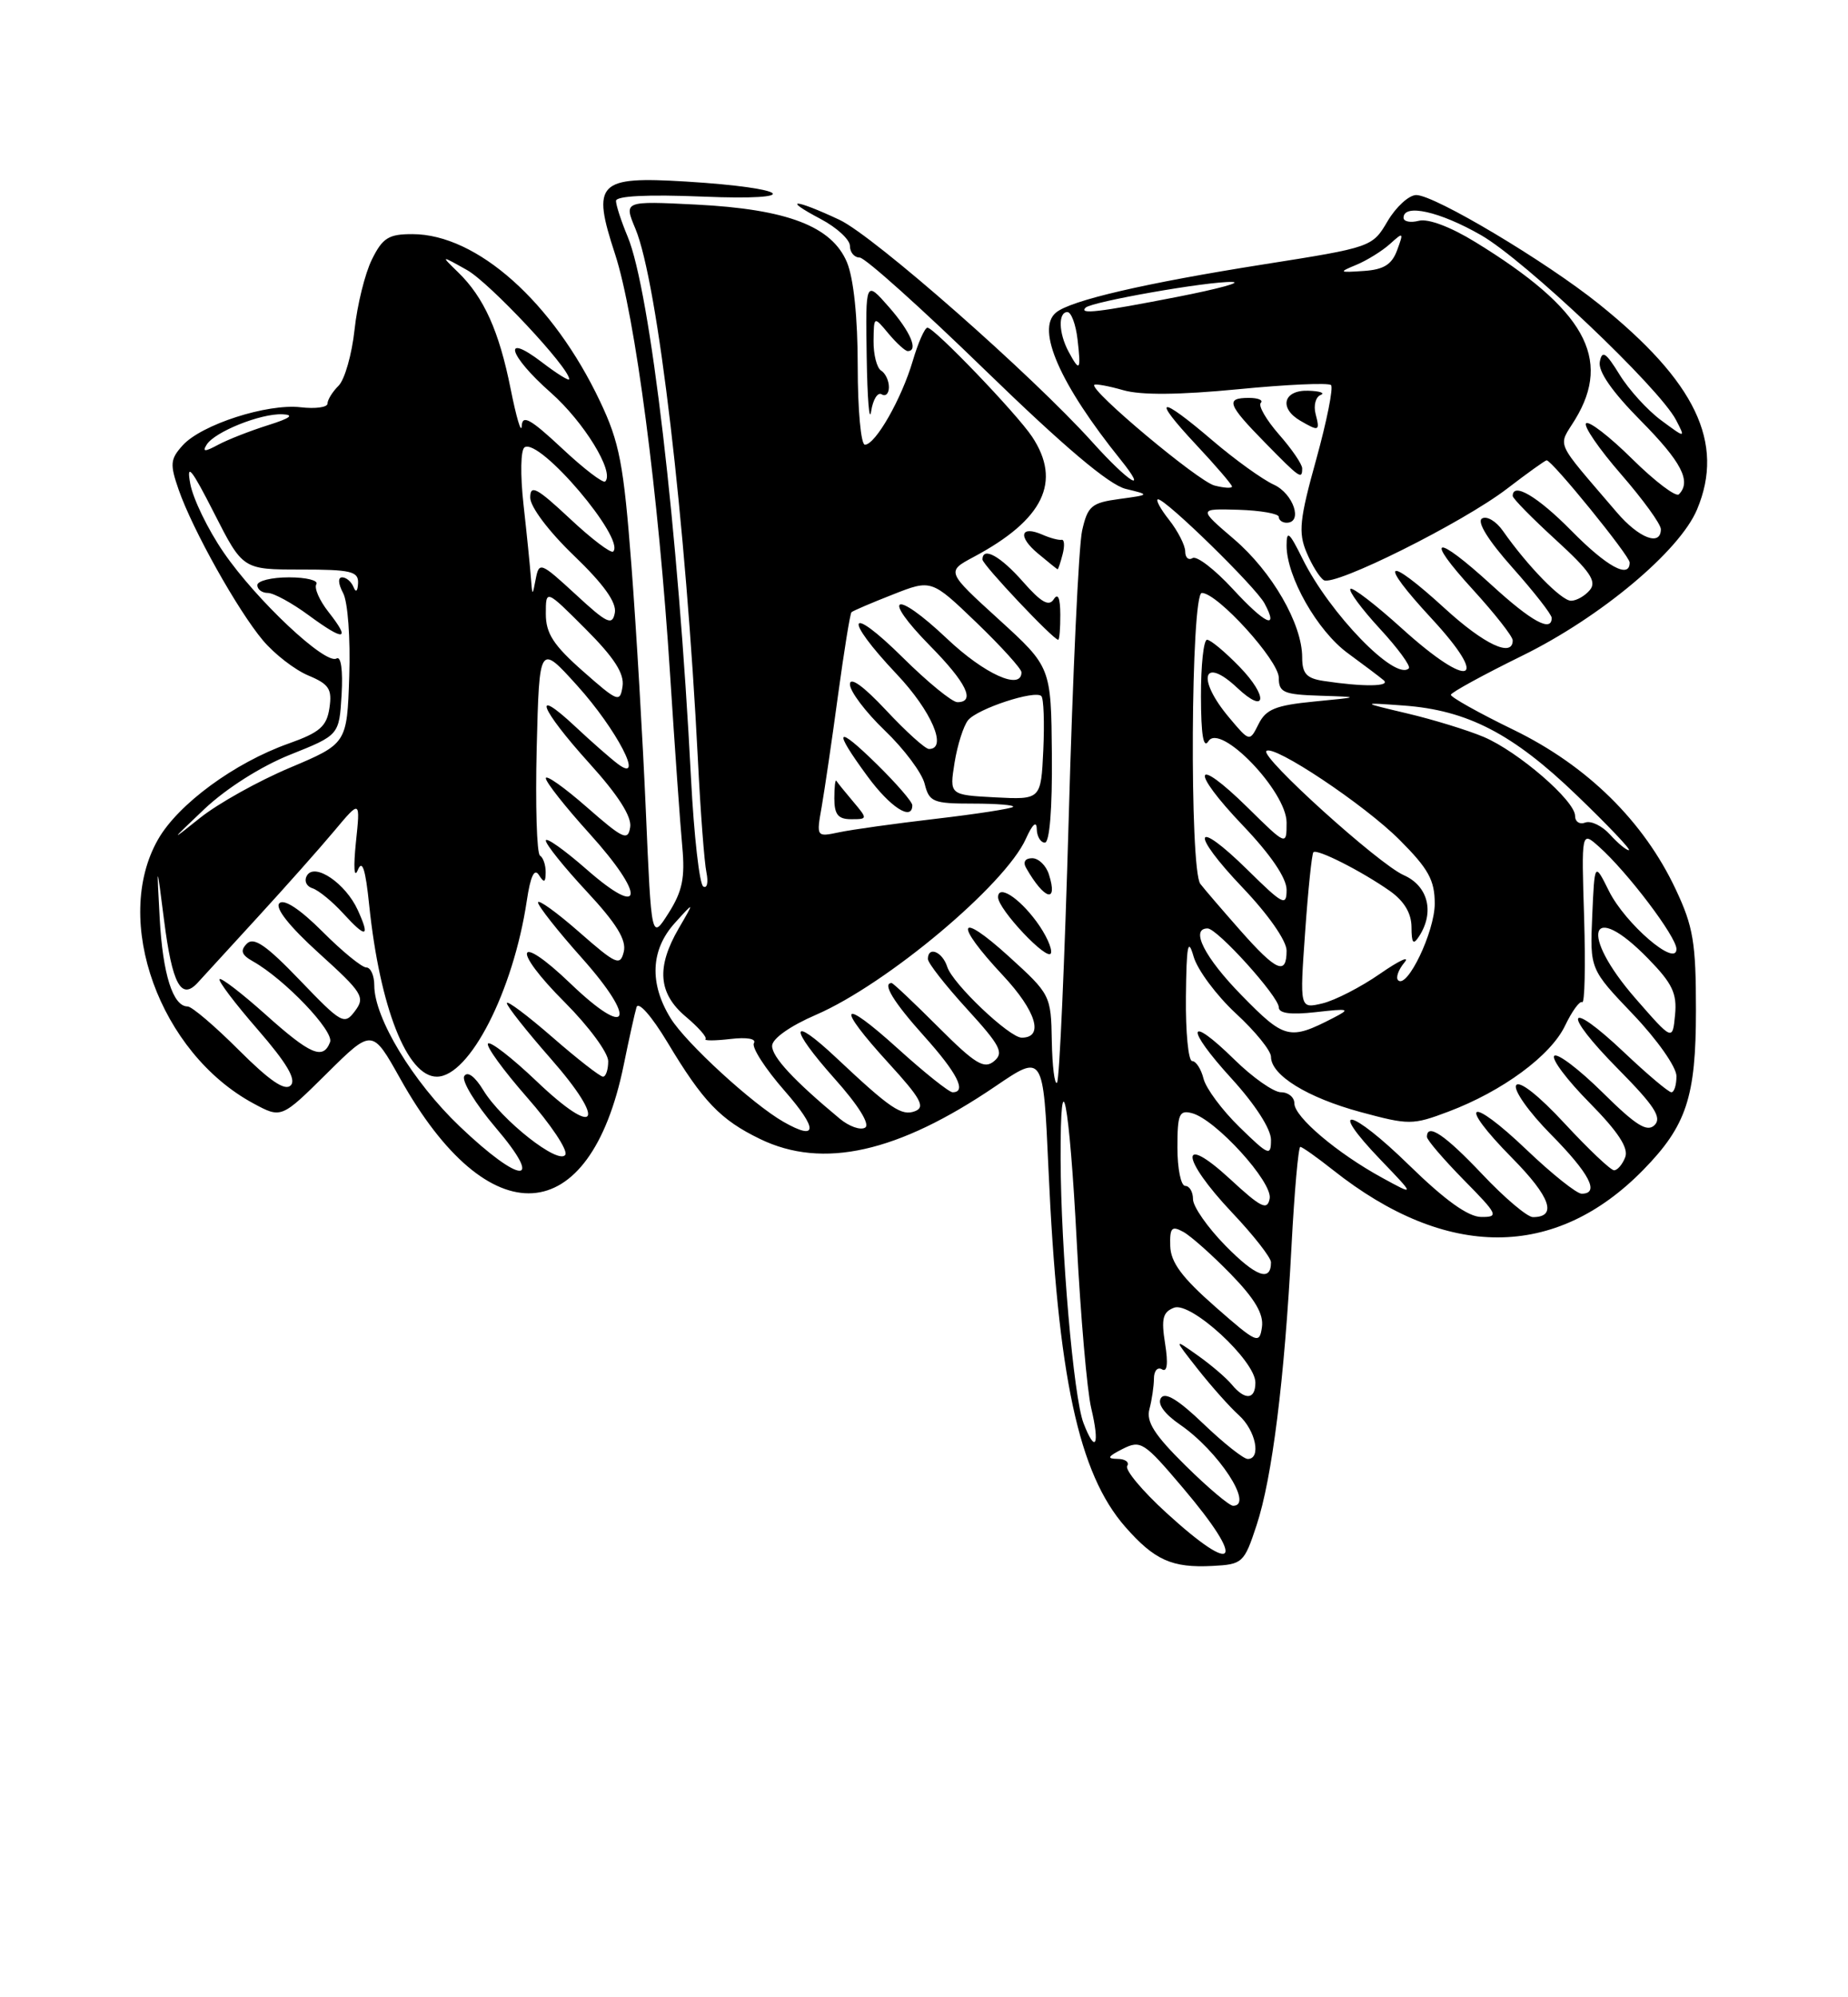 <?xml version="1.0" encoding="UTF-8" standalone="no"?>
<!DOCTYPE svg PUBLIC "-//W3C//DTD SVG 1.1//EN" "http://www.w3.org/Graphics/SVG/1.1/DTD/svg11.dtd" >
<svg xmlns="http://www.w3.org/2000/svg" xmlns:xlink="http://www.w3.org/1999/xlink" version="1.1" viewBox="0 0 237 256">
 <g >
 <path fill="currentColor"
d=" M 161.15 195.50 C 163.15 189.45 164.73 176.86 165.63 159.75 C 166.00 152.74 166.51 147.00 166.76 147.00 C 167.01 147.00 168.90 148.34 170.96 149.97 C 185.51 161.49 199.47 161.48 210.77 149.92 C 216.29 144.27 217.50 140.61 217.50 129.50 C 217.50 120.83 217.16 118.77 214.91 114.00 C 210.81 105.27 203.56 98.14 194.12 93.55 C 189.65 91.38 186.03 89.35 186.07 89.05 C 186.11 88.75 190.24 86.49 195.25 84.03 C 205.27 79.11 215.43 70.61 217.65 65.28 C 221.22 56.75 217.47 48.93 205.05 38.96 C 198.23 33.49 183.99 25.00 181.63 25.00 C 180.70 25.00 179.04 26.51 177.96 28.34 C 176.00 31.67 175.92 31.70 162.03 33.89 C 146.89 36.28 137.30 38.50 135.42 40.07 C 132.84 42.21 135.95 49.28 143.73 58.94 C 147.37 63.47 144.75 61.84 140.12 56.70 C 132.35 48.07 112.08 30.26 107.67 28.18 C 101.89 25.47 100.17 25.39 105.25 28.07 C 107.31 29.16 109.00 30.71 109.00 31.52 C 109.00 32.34 109.56 33.01 110.25 33.01 C 110.94 33.02 118.19 39.52 126.36 47.46 C 136.48 57.28 142.22 62.13 144.36 62.66 C 147.50 63.42 147.50 63.42 143.54 63.96 C 139.98 64.44 139.49 64.86 138.78 68.00 C 138.34 69.92 137.57 86.51 137.06 104.85 C 136.54 123.20 135.87 138.46 135.56 138.77 C 135.25 139.08 134.95 136.67 134.89 133.42 C 134.79 127.58 134.71 127.43 129.39 122.60 C 122.80 116.61 122.27 118.24 128.62 125.02 C 132.90 129.60 133.93 133.00 131.03 133.00 C 129.45 133.00 122.16 126.08 121.48 123.92 C 120.86 121.98 119.00 121.22 119.00 122.92 C 119.00 123.43 121.25 126.30 123.99 129.30 C 128.31 134.03 128.78 134.94 127.48 136.02 C 126.21 137.07 125.06 136.37 120.33 131.64 C 117.23 128.54 114.54 126.00 114.35 126.00 C 113.10 126.00 114.61 128.46 118.50 132.79 C 122.76 137.53 124.02 140.00 122.17 140.00 C 121.71 140.00 118.56 137.49 115.17 134.42 C 107.73 127.69 107.08 128.74 114.00 136.31 C 118.08 140.77 118.70 141.90 117.36 142.42 C 115.63 143.08 114.24 142.15 107.27 135.60 C 101.26 129.95 101.11 131.60 107.03 138.25 C 110.09 141.67 111.61 144.12 110.95 144.53 C 110.36 144.90 108.89 144.38 107.69 143.38 C 101.84 138.52 99.00 135.47 99.02 134.05 C 99.03 133.13 101.31 131.51 104.67 130.06 C 113.74 126.13 128.92 113.41 131.57 107.50 C 132.41 105.63 132.94 105.16 132.96 106.25 C 132.98 107.21 133.45 108.00 134.00 108.00 C 134.61 108.00 134.96 103.65 134.90 96.75 C 134.80 85.50 134.80 85.50 128.08 79.38 C 121.36 73.26 121.36 73.26 124.88 71.38 C 133.84 66.60 136.19 61.74 132.36 55.97 C 130.37 52.99 119.82 42.00 118.94 42.00 C 118.60 42.00 117.75 43.91 117.06 46.25 C 115.62 51.13 112.27 57.00 110.92 57.00 C 110.41 57.00 110.00 52.49 110.00 46.97 C 110.00 40.69 109.48 35.70 108.62 33.62 C 106.68 29.00 100.96 26.81 89.25 26.22 C 80.00 25.76 80.00 25.76 81.49 29.32 C 84.35 36.17 87.96 66.88 89.51 97.50 C 89.84 104.10 90.33 110.55 90.60 111.83 C 90.86 113.12 90.68 113.92 90.19 113.62 C 89.70 113.32 89.00 107.09 88.62 99.78 C 86.99 68.03 83.39 37.26 80.49 30.32 C 79.67 28.36 79.00 26.30 79.00 25.75 C 79.00 25.11 83.04 24.91 90.16 25.20 C 103.32 25.75 101.46 24.10 87.98 23.27 C 76.65 22.58 75.86 23.38 78.88 32.57 C 81.46 40.46 84.46 63.32 85.94 86.50 C 86.54 95.85 87.24 105.76 87.50 108.52 C 87.87 112.51 87.51 114.24 85.75 117.02 C 83.54 120.50 83.54 120.50 82.83 104.00 C 82.44 94.92 81.61 80.75 80.98 72.50 C 79.98 59.45 79.45 56.71 76.96 51.46 C 70.93 38.73 61.17 30.03 52.91 30.01 C 49.85 30.00 49.07 30.48 47.70 33.25 C 46.81 35.04 45.81 39.09 45.47 42.25 C 45.13 45.41 44.21 48.64 43.43 49.43 C 42.64 50.21 42.00 51.25 42.00 51.73 C 42.00 52.21 40.45 52.42 38.56 52.20 C 34.28 51.70 25.83 54.42 23.43 57.08 C 21.83 58.85 21.77 59.49 22.92 62.79 C 24.71 67.92 30.49 78.24 33.72 82.08 C 35.20 83.84 37.82 85.86 39.54 86.58 C 42.20 87.69 42.61 88.32 42.25 90.74 C 41.90 93.11 41.02 93.88 37.02 95.30 C 30.08 97.76 22.85 103.07 20.27 107.59 C 14.34 117.97 20.48 134.95 32.50 141.43 C 36.08 143.36 36.08 143.36 41.91 137.59 C 47.73 131.83 47.73 131.83 51.32 138.24 C 62.66 158.52 75.65 157.73 79.99 136.50 C 80.66 133.20 81.40 129.87 81.63 129.10 C 81.87 128.30 83.56 130.22 85.60 133.60 C 90.16 141.20 92.40 143.53 97.48 145.99 C 105.53 149.89 115.15 147.73 127.65 139.24 C 133.80 135.06 133.80 135.06 134.46 149.78 C 135.65 176.46 138.32 188.87 144.31 195.70 C 148.07 199.98 150.31 200.98 155.50 200.71 C 159.36 200.51 159.56 200.32 161.15 195.50 Z  M 132.91 118.10 C 130.63 115.01 128.00 113.35 128.00 115.00 C 128.00 116.55 134.39 123.32 134.78 122.17 C 134.97 121.58 134.13 119.75 132.91 118.10 Z  M 134.52 112.08 C 134.16 110.93 133.19 110.00 132.37 110.00 C 131.47 110.00 131.16 110.49 131.60 111.25 C 133.94 115.35 135.72 115.85 134.52 112.08 Z  M 135.98 78.75 C 135.97 76.64 135.68 75.96 135.14 76.81 C 134.52 77.78 133.52 77.21 131.19 74.56 C 128.29 71.26 126.00 70.01 126.00 71.72 C 126.00 72.38 135.08 82.00 135.71 82.00 C 135.87 82.00 135.99 80.54 135.98 78.75 Z  M 136.28 71.03 C 136.56 69.95 136.50 69.12 136.15 69.19 C 135.79 69.26 134.69 68.97 133.71 68.54 C 130.86 67.29 130.49 68.76 133.11 70.94 C 134.42 72.04 135.56 72.95 135.63 72.97 C 135.71 72.99 136.00 72.12 136.28 71.03 Z  M 113.07 50.54 C 113.58 50.86 114.00 50.44 114.00 49.62 C 114.00 48.79 113.55 47.84 113.00 47.50 C 112.45 47.16 112.01 45.45 112.03 43.69 C 112.07 40.50 112.07 40.50 113.94 42.75 C 114.98 43.99 116.09 45.00 116.41 45.00 C 117.83 45.00 116.77 42.50 114.00 39.35 C 111.00 35.93 111.00 35.93 111.15 45.72 C 111.23 51.10 111.49 54.25 111.72 52.73 C 111.95 51.21 112.56 50.23 113.07 50.54 Z  M 149.58 193.90 C 146.51 191.10 144.25 188.40 144.56 187.90 C 144.87 187.41 144.30 186.99 143.31 186.99 C 141.91 186.97 142.05 186.69 143.96 185.72 C 146.30 184.54 146.71 184.81 151.71 190.71 C 159.88 200.34 158.65 202.19 149.58 193.90 Z  M 152.05 187.86 C 148.07 183.94 146.97 182.23 147.41 180.61 C 147.72 179.45 147.98 177.69 147.99 176.69 C 147.99 175.70 148.46 175.17 149.02 175.51 C 149.69 175.93 149.83 174.79 149.42 172.22 C 148.91 169.02 149.12 168.17 150.57 167.61 C 152.72 166.79 161.00 174.40 161.00 177.21 C 161.00 179.41 159.67 179.52 157.96 177.45 C 157.26 176.60 155.29 174.92 153.59 173.72 C 150.50 171.53 150.50 171.53 153.64 175.52 C 155.37 177.71 157.73 180.36 158.89 181.40 C 161.05 183.35 161.78 187.00 160.02 187.00 C 159.48 187.00 156.92 184.97 154.33 182.49 C 151.09 179.38 149.39 178.36 148.88 179.20 C 148.41 179.95 149.33 181.22 151.32 182.59 C 156.25 185.97 160.86 193.00 158.14 193.00 C 157.66 193.00 154.92 190.69 152.05 187.86 Z  M 138.95 182.39 C 137.68 179.08 136.06 160.30 136.02 148.58 C 135.98 135.04 137.15 141.04 138.09 159.18 C 138.58 168.71 139.42 178.29 139.94 180.47 C 141.08 185.25 140.49 186.41 138.95 182.39 Z  M 155.83 167.47 C 151.59 163.75 150.14 161.80 150.08 159.71 C 150.01 157.35 150.27 157.08 151.75 157.89 C 152.71 158.41 155.45 160.85 157.84 163.30 C 160.94 166.49 162.08 168.42 161.84 170.10 C 161.52 172.33 161.21 172.19 155.83 167.47 Z  M 157.17 159.67 C 154.87 157.33 153.00 154.65 153.00 153.71 C 153.00 152.77 152.55 152.00 152.00 152.00 C 151.45 152.00 151.00 149.79 151.00 147.09 C 151.00 142.79 151.23 142.25 152.87 142.68 C 155.90 143.47 163.24 151.53 162.83 153.63 C 162.53 155.19 161.73 154.80 157.74 151.11 C 151.19 145.08 151.40 148.42 158.00 155.41 C 160.75 158.31 163.00 161.19 163.00 161.79 C 163.00 164.35 161.07 163.64 157.17 159.67 Z  M 180.72 149.35 C 173.17 141.98 170.09 141.40 177.06 148.66 C 181.50 153.28 181.50 153.28 177.26 150.96 C 171.49 147.81 166.00 143.16 166.00 141.43 C 166.00 140.64 165.23 140.00 164.29 140.00 C 163.35 140.00 160.66 138.12 158.31 135.81 C 152.22 129.84 151.95 131.69 157.96 138.26 C 160.97 141.56 163.00 144.71 163.00 146.09 C 163.00 148.24 162.71 148.12 158.96 144.46 C 156.73 142.29 154.66 139.50 154.35 138.26 C 154.04 137.02 153.38 136.00 152.89 136.00 C 152.40 136.00 152.04 132.29 152.09 127.75 C 152.16 121.10 152.36 120.11 153.08 122.62 C 153.58 124.33 156.02 127.60 158.49 129.89 C 160.97 132.17 163.00 134.67 163.00 135.45 C 163.00 137.81 167.65 140.68 174.47 142.53 C 180.69 144.21 181.16 144.21 185.73 142.49 C 192.69 139.87 198.89 135.30 200.72 131.45 C 201.61 129.60 202.59 128.25 202.91 128.45 C 203.24 128.65 203.34 123.80 203.16 117.67 C 202.81 106.52 202.81 106.52 205.05 108.51 C 208.71 111.76 215.00 120.07 215.00 121.64 C 215.00 124.05 208.43 118.40 206.34 114.20 C 204.50 110.50 204.50 110.50 204.20 117.36 C 203.90 124.22 203.90 124.22 209.45 130.03 C 212.53 133.26 215.00 136.77 215.00 137.93 C 215.00 139.07 214.71 140.00 214.35 140.00 C 213.99 140.00 211.26 137.70 208.29 134.89 C 200.87 127.87 200.22 129.64 207.52 137.02 C 212.15 141.70 213.16 143.24 212.20 144.20 C 211.24 145.16 209.81 144.26 205.52 140.02 C 202.51 137.05 199.73 134.94 199.33 135.33 C 198.94 135.73 200.97 138.43 203.85 141.34 C 207.52 145.06 208.88 147.14 208.43 148.32 C 208.08 149.24 207.43 150.00 207.00 150.00 C 206.57 150.00 203.72 147.30 200.66 144.00 C 197.33 140.40 194.84 138.45 194.44 139.10 C 194.07 139.70 196.06 142.53 198.88 145.38 C 203.86 150.42 205.20 153.00 202.84 153.00 C 202.20 153.00 199.03 150.47 195.79 147.38 C 188.37 140.30 186.78 141.19 193.93 148.43 C 198.85 153.41 199.76 156.00 196.59 156.00 C 195.87 156.00 192.95 153.53 190.09 150.50 C 185.31 145.45 183.00 143.89 183.00 145.72 C 183.00 146.11 185.12 148.58 187.71 151.22 C 192.11 155.68 192.26 156.00 189.96 155.98 C 188.29 155.97 185.32 153.84 180.72 149.35 Z  M 58.95 144.37 C 52.95 138.65 48.00 130.48 48.00 126.30 C 48.00 125.04 47.54 124.00 46.97 124.00 C 46.41 124.00 43.88 121.94 41.36 119.41 C 38.47 116.52 36.42 115.18 35.83 115.77 C 35.23 116.37 37.12 118.75 40.92 122.19 C 46.50 127.24 46.86 127.81 45.53 129.58 C 44.16 131.41 43.82 131.22 38.46 125.64 C 34.16 121.16 32.55 120.05 31.66 120.95 C 30.78 121.84 30.96 122.39 32.44 123.22 C 36.51 125.51 42.87 132.17 42.33 133.57 C 41.44 135.89 39.81 135.19 34.03 130.01 C 31.02 127.32 28.38 125.29 28.16 125.50 C 27.95 125.72 30.15 128.63 33.06 131.97 C 36.79 136.27 38.03 138.37 37.28 139.12 C 36.53 139.87 34.58 138.53 30.63 134.59 C 27.56 131.52 24.60 129.00 24.06 129.00 C 22.18 129.00 20.87 124.87 20.48 117.70 C 20.09 110.50 20.09 110.50 21.04 117.94 C 22.08 126.12 23.23 128.27 25.35 125.96 C 26.08 125.16 29.57 121.35 33.10 117.50 C 36.63 113.65 41.03 108.70 42.87 106.50 C 46.22 102.50 46.22 102.50 45.64 108.00 C 45.32 111.15 45.41 112.66 45.88 111.53 C 46.46 110.11 46.87 111.36 47.35 116.03 C 48.72 129.14 52.21 138.00 56.02 138.00 C 60.21 138.00 65.82 127.05 67.56 115.45 C 68.03 112.30 68.53 111.24 69.11 112.15 C 69.78 113.21 69.97 113.13 69.98 111.81 C 69.99 110.88 69.66 109.91 69.25 109.66 C 68.84 109.40 68.65 103.19 68.83 95.85 C 69.17 82.50 69.17 82.50 74.03 87.88 C 79.08 93.47 82.77 100.57 79.24 97.92 C 78.28 97.20 75.81 95.03 73.75 93.10 C 68.08 87.80 69.26 90.84 75.57 97.82 C 79.26 101.89 81.03 104.66 80.82 106.01 C 80.54 107.83 79.92 107.54 75.25 103.45 C 72.36 100.92 70.00 99.25 70.00 99.75 C 70.00 100.25 72.51 103.43 75.58 106.82 C 82.81 114.81 82.59 117.88 75.25 111.45 C 72.36 108.92 70.00 107.25 70.00 107.74 C 70.00 108.23 72.36 111.17 75.25 114.27 C 79.06 118.36 80.36 120.48 80.00 121.98 C 79.54 123.86 79.04 123.64 74.25 119.44 C 71.36 116.91 69.00 115.22 69.00 115.67 C 69.01 116.13 71.54 119.34 74.64 122.81 C 81.79 130.83 80.70 133.29 73.19 126.09 C 66.18 119.36 65.50 121.55 72.46 128.50 C 75.50 131.55 78.00 134.93 78.00 136.02 C 78.00 137.11 77.70 138.00 77.33 138.00 C 76.96 138.00 74.03 135.72 70.83 132.93 C 67.62 130.14 65.00 128.18 65.00 128.57 C 65.00 128.96 67.54 132.17 70.64 135.70 C 77.90 143.97 76.59 146.00 68.80 138.57 C 65.69 135.61 62.90 133.44 62.59 133.75 C 62.28 134.06 64.53 137.16 67.58 140.64 C 70.64 144.12 72.85 147.43 72.50 148.01 C 71.66 149.36 64.33 143.59 61.98 139.73 C 60.91 137.97 59.95 137.26 59.54 137.93 C 59.17 138.53 60.98 141.49 63.55 144.51 C 69.93 151.98 66.83 151.88 58.95 144.37 Z  M 45.88 116.64 C 44.33 113.24 40.39 110.55 39.38 112.20 C 38.97 112.86 39.27 113.59 40.07 113.85 C 40.86 114.11 42.62 115.55 44.00 117.06 C 46.97 120.31 47.50 120.19 45.88 116.64 Z  M 100.50 143.80 C 96.54 141.55 87.99 133.71 86.01 130.52 C 83.25 126.05 83.44 121.74 86.54 118.31 C 89.08 115.50 89.08 115.50 87.04 119.00 C 84.15 123.98 84.42 127.33 87.94 130.30 C 89.56 131.66 90.71 132.96 90.48 133.18 C 90.26 133.41 91.70 133.40 93.68 133.17 C 95.79 132.92 97.03 133.14 96.69 133.70 C 96.36 134.22 98.14 136.98 100.63 139.82 C 104.93 144.74 104.88 146.29 100.50 143.80 Z  M 159.25 127.59 C 154.49 122.74 152.59 119.00 154.87 119.00 C 156.12 119.00 164.00 127.73 164.00 129.11 C 164.00 129.89 165.52 130.09 168.74 129.73 C 173.06 129.24 173.26 129.30 170.99 130.47 C 165.38 133.36 164.74 133.20 159.25 127.59 Z  M 209.75 127.98 C 202.47 119.63 203.88 115.19 211.37 122.87 C 214.47 126.04 215.09 127.33 214.82 130.08 C 214.50 133.42 214.50 133.42 209.75 127.98 Z  M 167.38 119.45 C 167.76 114.03 168.24 109.43 168.44 109.23 C 168.91 108.76 174.63 111.66 178.25 114.20 C 180.07 115.49 181.01 117.04 181.02 118.82 C 181.03 120.92 181.24 121.17 182.00 120.00 C 184.00 116.91 183.15 113.55 180.02 112.17 C 176.79 110.74 161.63 97.04 162.41 96.26 C 163.31 95.36 174.98 103.13 179.48 107.64 C 183.20 111.36 184.00 112.81 184.00 115.83 C 183.99 119.43 180.46 126.80 179.30 125.64 C 178.98 125.31 179.34 124.29 180.11 123.37 C 180.87 122.45 179.47 123.09 177.00 124.80 C 174.53 126.52 171.19 128.23 169.59 128.61 C 166.68 129.30 166.68 129.30 167.38 119.45 Z  M 159.06 119.25 C 156.76 116.64 154.45 113.96 153.94 113.29 C 152.53 111.48 152.72 76.00 154.13 76.00 C 156.14 76.00 164.00 84.66 164.00 86.87 C 164.00 88.75 164.61 89.02 169.25 89.17 C 174.50 89.34 174.50 89.34 168.52 89.92 C 163.60 90.40 162.35 90.91 161.41 92.80 C 160.26 95.10 160.26 95.10 157.63 91.97 C 153.43 86.98 154.25 84.01 158.68 88.17 C 162.41 91.68 162.68 89.30 158.99 85.49 C 157.13 83.57 155.25 82.00 154.80 82.00 C 154.36 82.00 154.01 85.26 154.02 89.25 C 154.03 94.20 154.33 96.03 154.98 95.00 C 156.49 92.60 165.00 101.44 165.00 105.42 C 165.00 108.42 165.00 108.42 160.02 103.52 C 153.07 96.68 152.53 98.61 159.38 105.79 C 162.97 109.55 165.00 112.54 165.00 114.05 C 165.00 116.21 164.55 115.98 160.02 111.52 C 153.07 104.68 152.53 106.61 159.38 113.79 C 162.65 117.22 165.00 120.58 165.00 121.84 C 165.00 125.07 163.70 124.50 159.06 119.25 Z  M 206.47 106.96 C 205.46 105.85 204.04 105.16 203.31 105.43 C 202.59 105.71 202.00 105.33 202.00 104.58 C 202.00 102.63 194.69 96.32 190.27 94.45 C 188.20 93.58 183.80 92.23 180.50 91.45 C 174.50 90.03 174.50 90.03 180.00 90.43 C 188.18 91.02 194.02 94.04 202.19 101.91 C 206.21 105.77 209.23 108.95 208.90 108.97 C 208.58 108.99 207.48 108.08 206.47 106.96 Z  M 26.21 103.70 C 29.02 101.05 33.48 98.22 37.21 96.73 C 43.50 94.22 43.50 94.22 43.81 89.02 C 43.99 85.90 43.73 84.05 43.16 84.40 C 41.76 85.26 32.87 76.92 28.67 70.79 C 26.67 67.88 24.75 63.92 24.40 62.00 C 23.89 59.25 24.55 60.05 27.45 65.75 C 31.14 73.00 31.14 73.00 38.57 73.00 C 45.01 73.00 45.99 73.23 45.92 74.75 C 45.87 75.80 45.64 76.00 45.34 75.25 C 45.06 74.56 44.41 74.00 43.88 74.00 C 43.32 74.00 43.37 74.82 44.00 76.01 C 44.61 77.13 44.95 81.82 44.79 86.66 C 44.50 95.31 44.50 95.31 37.16 98.41 C 33.12 100.11 27.95 103.00 25.66 104.83 C 21.75 107.96 21.79 107.89 26.21 103.70 Z  M 42.13 78.44 C 40.97 76.97 40.27 75.37 40.57 74.88 C 40.87 74.40 39.29 74.00 37.06 74.00 C 34.83 74.00 33.00 74.45 33.00 75.00 C 33.00 75.55 33.61 76.00 34.35 76.00 C 35.09 76.00 37.46 77.29 39.60 78.87 C 44.21 82.25 45.02 82.11 42.13 78.44 Z  M 105.38 103.40 C 105.75 101.25 106.70 94.84 107.47 89.14 C 108.25 83.44 109.02 78.64 109.20 78.47 C 109.37 78.30 111.74 77.28 114.48 76.21 C 119.45 74.25 119.45 74.25 125.23 79.80 C 128.40 82.85 131.00 85.72 131.00 86.17 C 131.00 88.55 126.24 86.40 121.43 81.84 C 114.68 75.46 112.88 76.28 119.31 82.81 C 123.95 87.52 125.15 90.00 122.78 90.00 C 122.11 90.00 118.96 87.43 115.78 84.28 C 108.70 77.28 108.05 79.06 115.00 86.41 C 119.46 91.12 121.56 96.00 119.14 96.00 C 118.66 96.00 116.19 93.77 113.64 91.04 C 110.72 87.92 109.00 86.69 109.00 87.71 C 109.00 88.61 111.01 91.27 113.47 93.63 C 115.93 95.98 118.23 99.05 118.58 100.45 C 119.17 102.80 119.65 103.00 124.78 103.00 C 127.83 103.00 130.15 103.19 129.92 103.42 C 129.69 103.65 125.22 104.34 120.00 104.95 C 114.77 105.56 109.19 106.34 107.60 106.68 C 104.70 107.29 104.69 107.28 105.38 103.40 Z  M 109.42 102.75 C 108.37 101.51 107.40 100.31 107.26 100.08 C 107.12 99.85 107.00 100.87 107.00 102.33 C 107.00 104.40 107.49 105.00 109.15 105.00 C 111.28 105.00 111.29 104.97 109.42 102.75 Z  M 117.00 103.21 C 117.00 102.77 114.97 100.43 112.50 98.00 C 107.19 92.79 106.73 93.35 111.25 99.50 C 114.17 103.48 117.00 105.30 117.00 103.21 Z  M 127.63 102.20 C 121.76 101.89 121.76 101.89 122.42 97.75 C 122.79 95.47 123.57 93.02 124.16 92.30 C 125.40 90.82 132.74 88.41 133.55 89.22 C 133.85 89.52 133.96 92.63 133.80 96.13 C 133.50 102.50 133.50 102.50 127.63 102.20 Z  M 74.75 86.02 C 70.97 82.69 70.00 81.18 70.00 78.68 C 70.00 75.52 70.00 75.52 75.09 80.61 C 78.77 84.29 80.08 86.33 79.84 87.96 C 79.52 90.09 79.25 89.99 74.75 86.02 Z  M 169.75 87.28 C 167.56 86.95 167.00 86.34 167.00 84.25 C 167.00 79.97 163.13 73.27 158.25 69.10 C 153.68 65.19 153.68 65.19 158.84 65.34 C 161.68 65.43 164.00 65.84 164.00 66.25 C 164.00 66.66 164.45 67.00 165.00 67.00 C 167.13 67.00 165.87 63.26 163.36 62.12 C 161.91 61.46 158.37 58.91 155.50 56.46 C 148.60 50.56 147.60 50.80 153.36 56.96 C 155.91 59.68 158.00 62.12 158.00 62.36 C 158.00 62.61 156.99 62.55 155.75 62.23 C 153.66 61.69 139.68 49.99 140.34 49.33 C 140.50 49.17 142.17 49.47 144.05 50.01 C 146.33 50.67 151.24 50.62 158.79 49.89 C 165.02 49.28 170.38 49.04 170.70 49.36 C 171.02 49.68 170.16 53.97 168.80 58.89 C 166.66 66.58 166.49 68.26 167.56 70.80 C 168.24 72.43 169.24 74.03 169.77 74.36 C 171.13 75.20 187.56 67.01 193.26 62.65 C 195.88 60.64 198.17 59.00 198.35 59.00 C 199.05 59.00 209.00 71.24 209.00 72.10 C 209.00 74.24 206.08 72.65 201.50 68.00 C 197.20 63.64 194.00 61.75 194.00 63.57 C 194.00 63.89 196.49 66.42 199.52 69.19 C 203.92 73.21 204.81 74.52 203.90 75.62 C 203.27 76.38 202.18 77.00 201.48 77.00 C 200.24 77.00 195.91 72.56 192.74 68.04 C 191.87 66.80 190.67 66.09 190.06 66.46 C 189.38 66.88 190.86 69.27 193.98 72.77 C 196.74 75.87 199.00 78.76 199.00 79.20 C 199.00 81.08 196.43 79.68 191.31 75.00 C 183.98 68.30 182.56 68.65 188.90 75.58 C 191.70 78.65 194.00 81.57 194.00 82.08 C 194.00 84.32 190.35 82.61 185.31 78.00 C 177.67 71.02 176.63 71.76 183.57 79.25 C 191.24 87.53 188.56 88.48 179.82 80.58 C 176.43 77.51 173.45 75.22 173.19 75.48 C 172.92 75.74 174.61 78.03 176.94 80.56 C 179.27 83.08 180.95 85.38 180.68 85.66 C 178.98 87.36 170.52 78.65 167.04 71.61 C 165.34 68.18 165.00 67.90 165.00 69.93 C 165.00 73.93 168.95 80.87 172.85 83.72 C 174.86 85.19 176.93 86.75 177.45 87.19 C 178.41 88.01 174.81 88.05 169.75 87.28 Z  M 167.00 60.03 C 167.00 59.50 165.66 57.54 164.02 55.68 C 162.39 53.81 161.34 52.00 161.69 51.64 C 162.04 51.29 161.36 51.00 160.17 51.00 C 157.12 51.00 157.42 51.83 162.21 56.71 C 166.73 61.32 167.00 61.51 167.00 60.03 Z  M 168.72 53.05 C 168.44 51.97 168.73 50.88 169.36 50.63 C 169.99 50.37 169.26 50.12 167.75 50.08 C 164.59 49.99 163.99 52.31 166.75 53.92 C 169.17 55.33 169.30 55.27 168.72 53.05 Z  M 73.82 76.18 C 69.34 72.06 69.14 71.98 68.71 74.19 C 68.28 76.45 68.27 76.44 68.08 74.00 C 67.98 72.62 67.56 68.44 67.14 64.69 C 66.71 60.82 66.77 57.64 67.28 57.33 C 69.23 56.12 80.24 69.09 78.64 70.69 C 78.36 70.97 75.85 69.07 73.07 66.46 C 68.83 62.50 68.00 62.06 68.00 63.78 C 68.00 64.96 70.37 68.11 73.61 71.22 C 77.44 74.90 79.10 77.23 78.85 78.55 C 78.53 80.23 77.86 79.92 73.82 76.18 Z  M 158.10 75.49 C 155.79 72.99 153.48 71.21 152.95 71.53 C 152.43 71.85 152.00 71.48 152.00 70.69 C 152.00 69.91 151.07 68.08 149.93 66.63 C 148.79 65.19 148.16 64.00 148.52 64.00 C 149.54 64.00 161.05 75.24 162.17 77.34 C 164.05 80.83 162.28 80.02 158.10 75.49 Z  M 207.35 65.67 C 199.23 56.17 199.78 57.41 202.01 53.76 C 206.77 45.94 203.21 39.61 189.21 31.03 C 186.04 29.08 183.15 27.99 181.96 28.30 C 180.88 28.58 180.00 28.40 180.00 27.91 C 180.00 26.06 184.66 27.11 189.94 30.14 C 195.56 33.36 212.79 49.69 214.95 53.84 C 216.17 56.19 216.17 56.19 213.02 53.86 C 211.29 52.58 208.89 49.95 207.70 48.01 C 205.94 45.16 205.46 44.85 205.17 46.37 C 204.93 47.60 206.74 50.20 210.40 53.90 C 215.65 59.20 216.95 61.71 215.31 63.36 C 214.93 63.74 212.24 61.70 209.33 58.83 C 206.43 55.96 203.76 53.90 203.41 54.26 C 203.06 54.61 205.07 57.54 207.89 60.78 C 210.70 64.01 213.00 67.18 213.00 67.83 C 213.00 70.06 210.19 68.99 207.35 65.67 Z  M 72.07 57.46 C 68.02 53.68 66.98 53.10 66.91 54.61 C 66.85 55.65 66.22 53.51 65.49 49.86 C 64.01 42.44 62.06 38.10 58.74 34.89 C 56.50 32.71 56.50 32.71 59.89 34.61 C 62.78 36.23 73.00 47.13 73.00 48.60 C 73.00 48.88 71.42 47.90 69.50 46.43 C 64.31 42.47 65.21 45.55 70.64 50.33 C 74.87 54.06 78.83 60.50 77.62 61.71 C 77.35 61.98 74.85 60.07 72.07 57.46 Z  M 26.50 57.00 C 27.52 55.35 33.43 52.98 36.22 53.10 C 37.80 53.17 37.23 53.60 34.37 54.50 C 32.09 55.22 29.22 56.34 27.99 57.00 C 26.26 57.93 25.92 57.93 26.50 57.00 Z  M 137.04 45.07 C 135.76 42.69 135.69 40.00 136.89 40.00 C 137.38 40.00 137.97 41.58 138.19 43.50 C 138.66 47.51 138.48 47.76 137.04 45.07 Z  M 139.23 39.43 C 140.00 38.67 154.88 36.05 158.00 36.14 C 159.38 36.17 156.22 37.03 151.00 38.05 C 140.80 40.04 138.34 40.32 139.23 39.43 Z  M 173.98 33.93 C 175.34 33.36 177.27 32.16 178.27 31.26 C 179.98 29.71 180.03 29.76 179.18 32.06 C 178.50 33.91 177.46 34.56 174.89 34.73 C 171.69 34.95 171.64 34.90 173.98 33.93 Z "/>
</g>
</svg>